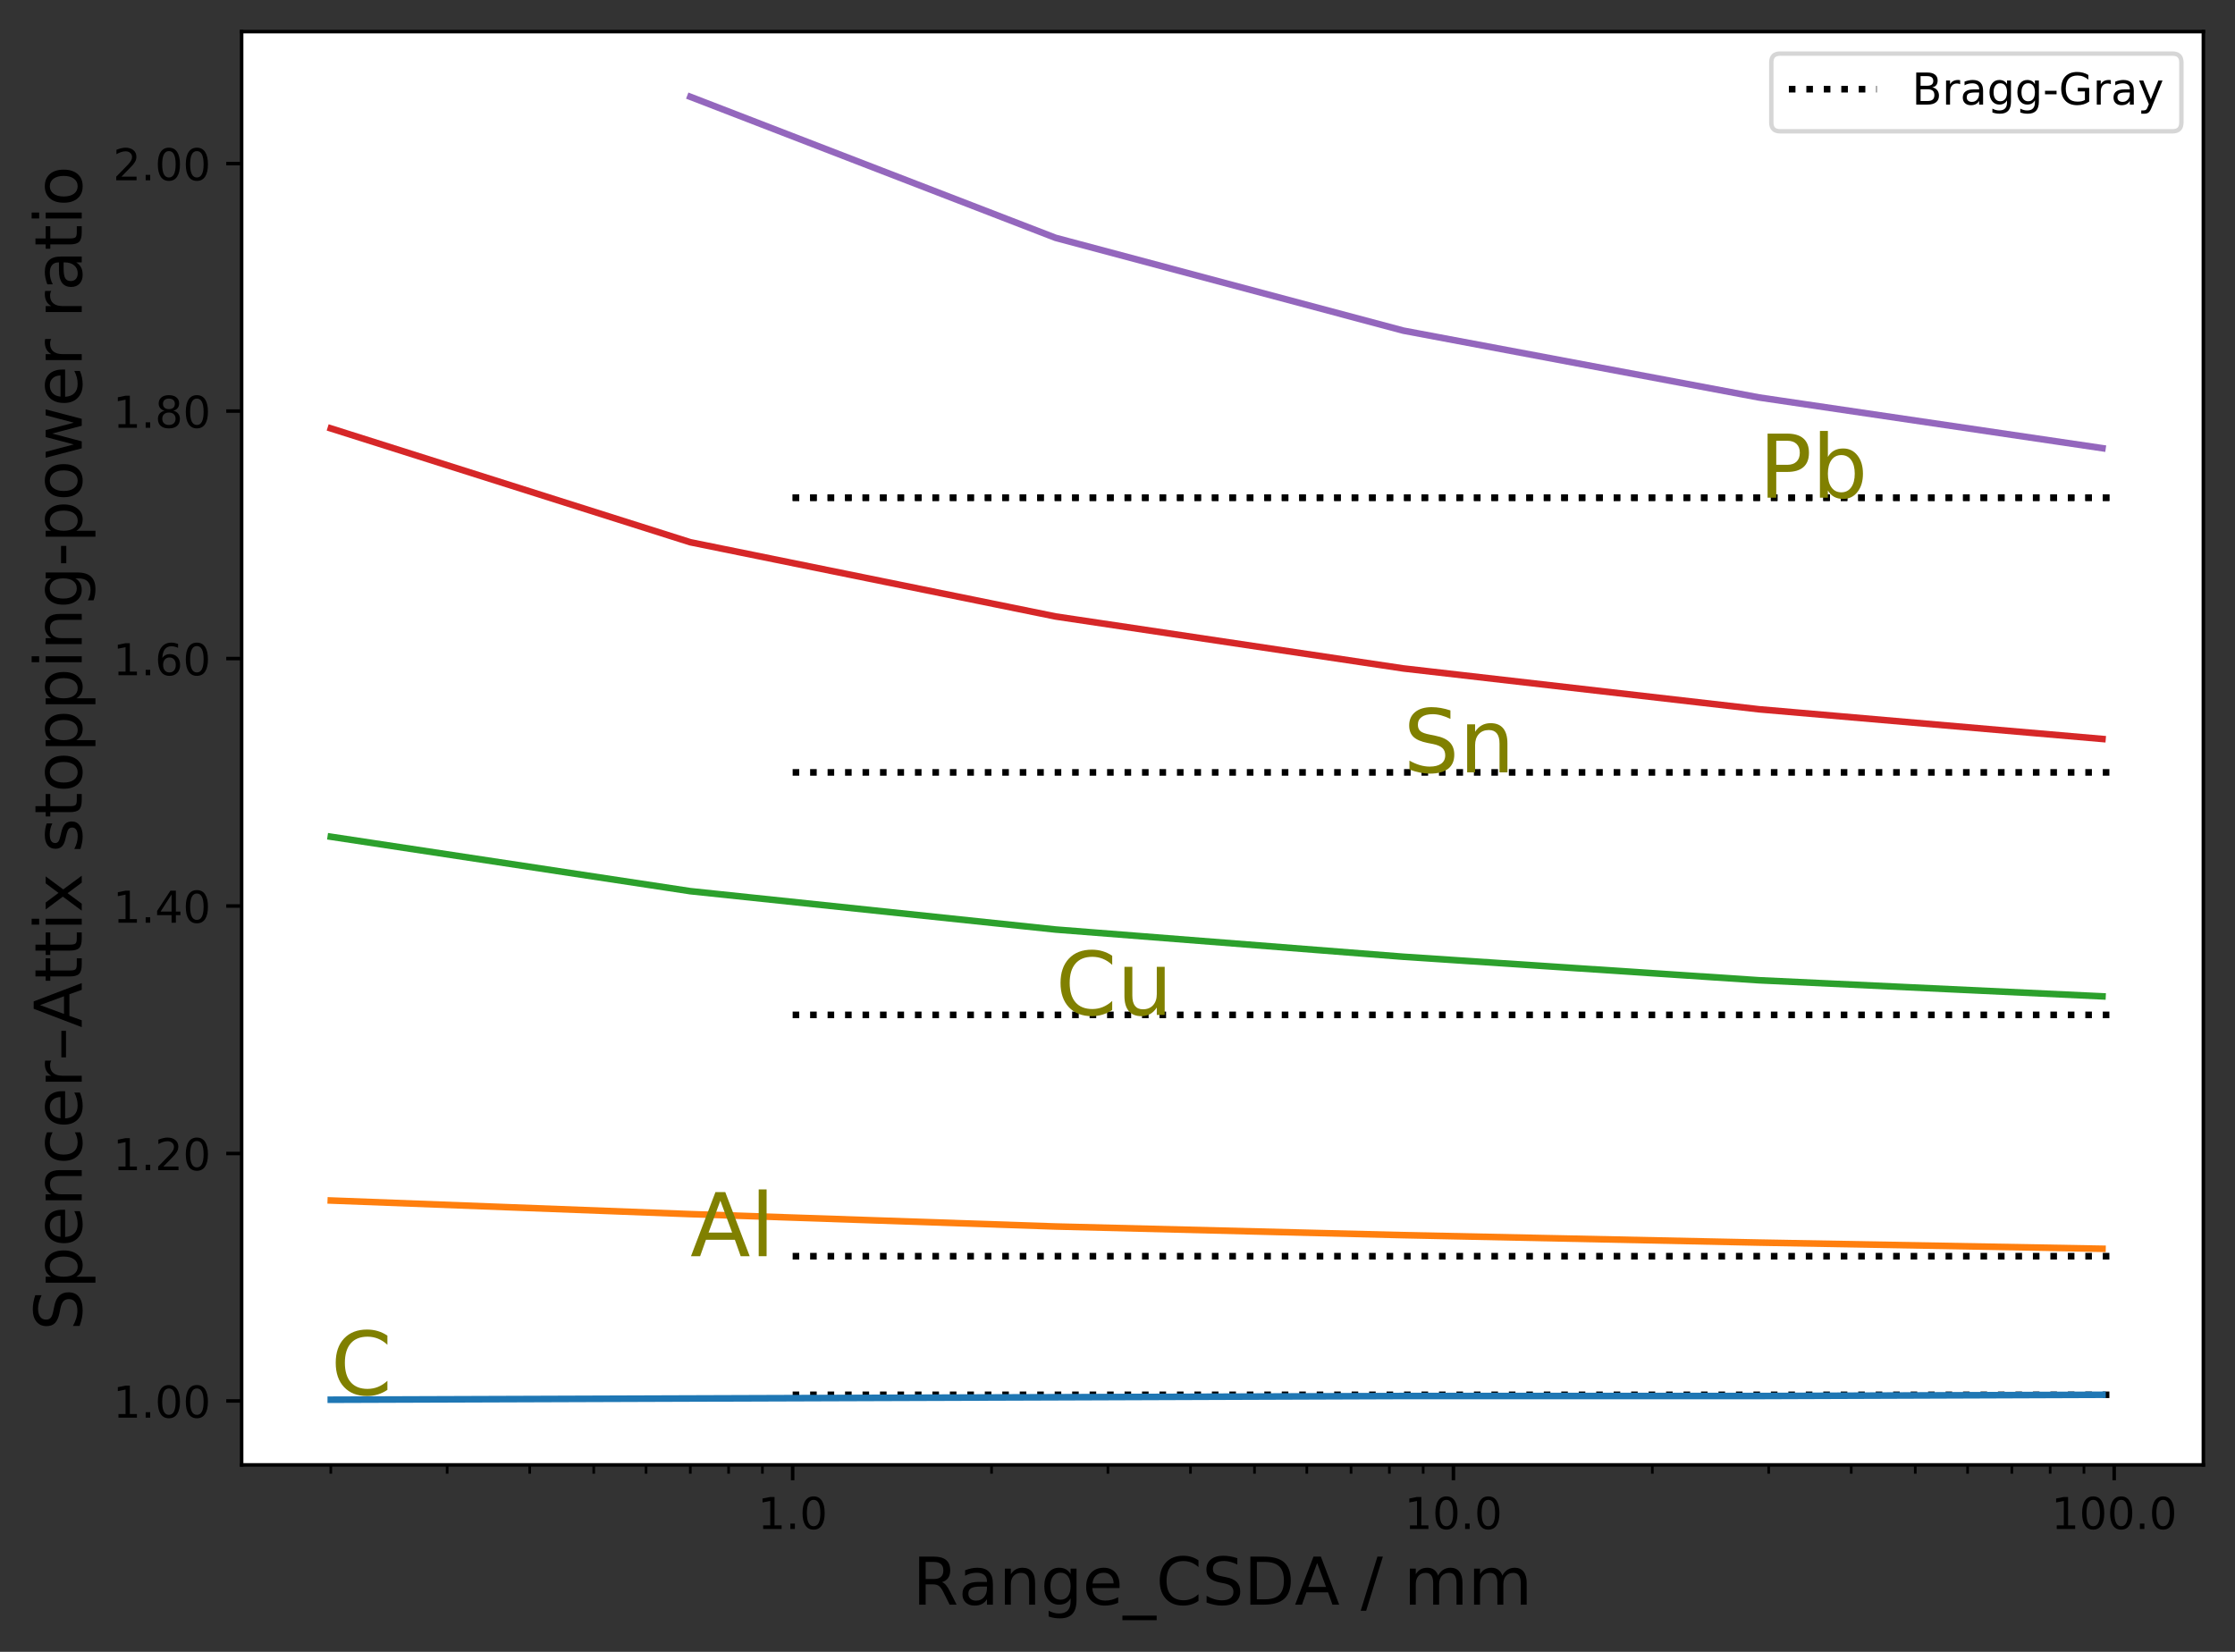 <?xml version="1.0" encoding="UTF-8" standalone="no"?>
<!-- Created with matplotlib (https://matplotlib.org/) -->

<svg
   xmlns:dc="http://purl.org/dc/elements/1.1/"
   xmlns:cc="http://creativecommons.org/ns#"
   xmlns:rdf="http://www.w3.org/1999/02/22-rdf-syntax-ns#"
   xmlns:svg="http://www.w3.org/2000/svg"
   xmlns="http://www.w3.org/2000/svg"
   xmlns:xlink="http://www.w3.org/1999/xlink"
   xmlns:sodipodi="http://sodipodi.sourceforge.net/DTD/sodipodi-0.dtd"
   xmlns:inkscape="http://www.inkscape.org/namespaces/inkscape"
   height="375.908pt"
   version="1.1"
   viewBox="0 0 508.583 375.908"
   width="508.583pt"
   id="svg607"
   sodipodi:docname="table_graph_1.svg">
  <rect x="0" y="0" width="508.583" height="375.908" fill="#333333" stroke="none"/>
  <sodipodi:namedview
     pagecolor="#ffffff"
     bordercolor="#666666"
     borderopacity="1"
     objecttolerance="10"
     gridtolerance="10"
     guidetolerance="10"
     inkscape:pageopacity="0"
     inkscape:pageshadow="2"
     inkscape:window-width="640"
     inkscape:window-height="480"
     id="namedview609"
     showgrid="false" />
  <defs
     id="defs12">
    <style
       type="text/css"
       id="style10">
*{stroke-linecap:butt;stroke-linejoin:round;}
  </style>
  </defs>
  <g
     id="figure_1">
    <g
       id="patch_1">
      <path
         d="M 0,375.908 H 508.583 V 0 H 0 Z"
         style="fill:none"
         id="path14" />
    </g>
    <g
       id="axes_1">
      <g
         id="patch_2">
        <path
           d="M 54.983,333.36 H 501.383 V 7.2 H 54.983 Z"
           style="fill:#ffffff"
           id="path17" />
      </g>
      <g
         id="matplotlib.axis_1">
        <g
           id="xtick_1">
          <g
             id="line2d_1">
            <defs
               id="defs21">
              <path
                 d="M 0,0 V 3.5"
                 id="m13ef5b6e17"
                 style="stroke:#000000;stroke-width:0.8" />
            </defs>
            <g
               id="g25">
              <use
                 style="stroke:#000000;stroke-width:0.8"
                 x="180.371"
                 xlink:href="#m13ef5b6e17"
                 y="333.36"
                 id="use23"
                 width="100%"
                 height="100%" />
            </g>
          </g>
          <g
             id="text_1">
            <!-- 1.0 -->
            <defs
               id="defs31">
              <path
                 d="m 12.406,8.297 h 16.109 v 55.625 L 10.984,60.406 v 8.984 l 17.438,3.516 H 38.281 V 8.297 H 54.391 V 0 H 12.406 Z"
                 id="DejaVuSans-49" />
              <path
                 d="M 10.688,12.406 H 21 V 0 H 10.688 Z"
                 id="DejaVuSans-46" />
              <path
                 d="m 31.781,66.406 q -7.609,0 -11.453,-7.5 Q 16.5,51.422 16.5,36.375 q 0,-14.984 3.828,-22.484 3.844,-7.5 11.453,-7.5 7.672,0 11.5,7.5 3.844,7.5 3.844,22.484 0,15.047 -3.844,22.531 -3.828,7.5 -11.5,7.5 z m 0,7.812 q 12.266,0 18.734,-9.703 6.469,-9.688 6.469,-28.141 0,-18.406 -6.469,-28.109 -6.469,-9.688 -18.734,-9.688 -12.25,0 -18.719,9.688 Q 6.594,17.969 6.594,36.375 q 0,18.453 6.469,28.141 6.469,9.703 18.719,9.703 z"
                 id="DejaVuSans-48" />
            </defs>
            <g
               transform="matrix(0.1,0,0,-0.1,172.42,347.958)"
               id="g39">
              <use
                 xlink:href="#DejaVuSans-49"
                 id="use33"
                 x="0"
                 y="0"
                 width="100%"
                 height="100%" />
              <use
                 x="63.623"
                 xlink:href="#DejaVuSans-46"
                 id="use35"
                 y="0"
                 width="100%"
                 height="100%" />
              <use
                 x="95.41"
                 xlink:href="#DejaVuSans-48"
                 id="use37"
                 y="0"
                 width="100%"
                 height="100%" />
            </g>
          </g>
        </g>
        <g
           id="xtick_2">
          <g
             id="line2d_2">
            <g
               id="g45">
              <use
                 style="stroke:#000000;stroke-width:0.8"
                 x="330.732"
                 xlink:href="#m13ef5b6e17"
                 y="333.36"
                 id="use43"
                 width="100%"
                 height="100%" />
            </g>
          </g>
          <g
             id="text_2">
            <!-- 10.0 -->
            <g
               transform="matrix(0.1,0,0,-0.1,319.599,347.958)"
               id="g56">
              <use
                 xlink:href="#DejaVuSans-49"
                 id="use48"
                 x="0"
                 y="0"
                 width="100%"
                 height="100%" />
              <use
                 x="63.623"
                 xlink:href="#DejaVuSans-48"
                 id="use50"
                 y="0"
                 width="100%"
                 height="100%" />
              <use
                 x="127.246"
                 xlink:href="#DejaVuSans-46"
                 id="use52"
                 y="0"
                 width="100%"
                 height="100%" />
              <use
                 x="159.033"
                 xlink:href="#DejaVuSans-48"
                 id="use54"
                 y="0"
                 width="100%"
                 height="100%" />
            </g>
          </g>
        </g>
        <g
           id="xtick_3">
          <g
             id="line2d_3">
            <g
               id="g62">
              <use
                 style="stroke:#000000;stroke-width:0.8"
                 x="481.092"
                 xlink:href="#m13ef5b6e17"
                 y="333.36"
                 id="use60"
                 width="100%"
                 height="100%" />
            </g>
          </g>
          <g
             id="text_3">
            <!-- 100.0 -->
            <g
               transform="matrix(0.1,0,0,-0.1,466.778,347.958)"
               id="g75">
              <use
                 xlink:href="#DejaVuSans-49"
                 id="use65"
                 x="0"
                 y="0"
                 width="100%"
                 height="100%" />
              <use
                 x="63.623"
                 xlink:href="#DejaVuSans-48"
                 id="use67"
                 y="0"
                 width="100%"
                 height="100%" />
              <use
                 x="127.246"
                 xlink:href="#DejaVuSans-48"
                 id="use69"
                 y="0"
                 width="100%"
                 height="100%" />
              <use
                 x="190.869"
                 xlink:href="#DejaVuSans-46"
                 id="use71"
                 y="0"
                 width="100%"
                 height="100%" />
              <use
                 x="222.656"
                 xlink:href="#DejaVuSans-48"
                 id="use73"
                 y="0"
                 width="100%"
                 height="100%" />
            </g>
          </g>
        </g>
        <g
           id="xtick_4">
          <g
             id="line2d_4">
            <defs
               id="defs80">
              <path
                 d="M 0,0 V 2"
                 id="m7b4560bb85"
                 style="stroke:#000000;stroke-width:0.6" />
            </defs>
            <g
               id="g84">
              <use
                 style="stroke:#000000;stroke-width:0.6"
                 x="75.274"
                 xlink:href="#m7b4560bb85"
                 y="333.36"
                 id="use82"
                 width="100%"
                 height="100%" />
            </g>
          </g>
        </g>
        <g
           id="xtick_5">
          <g
             id="line2d_5">
            <g
               id="g90">
              <use
                 style="stroke:#000000;stroke-width:0.6"
                 x="101.751"
                 xlink:href="#m7b4560bb85"
                 y="333.36"
                 id="use88"
                 width="100%"
                 height="100%" />
            </g>
          </g>
        </g>
        <g
           id="xtick_6">
          <g
             id="line2d_6">
            <g
               id="g96">
              <use
                 style="stroke:#000000;stroke-width:0.6"
                 x="120.537"
                 xlink:href="#m7b4560bb85"
                 y="333.36"
                 id="use94"
                 width="100%"
                 height="100%" />
            </g>
          </g>
        </g>
        <g
           id="xtick_7">
          <g
             id="line2d_7">
            <g
               id="g102">
              <use
                 style="stroke:#000000;stroke-width:0.6"
                 x="135.108"
                 xlink:href="#m7b4560bb85"
                 y="333.36"
                 id="use100"
                 width="100%"
                 height="100%" />
            </g>
          </g>
        </g>
        <g
           id="xtick_8">
          <g
             id="line2d_8">
            <g
               id="g108">
              <use
                 style="stroke:#000000;stroke-width:0.6"
                 x="147.014"
                 xlink:href="#m7b4560bb85"
                 y="333.36"
                 id="use106"
                 width="100%"
                 height="100%" />
            </g>
          </g>
        </g>
        <g
           id="xtick_9">
          <g
             id="line2d_9">
            <g
               id="g114">
              <use
                 style="stroke:#000000;stroke-width:0.6"
                 x="157.08"
                 xlink:href="#m7b4560bb85"
                 y="333.36"
                 id="use112"
                 width="100%"
                 height="100%" />
            </g>
          </g>
        </g>
        <g
           id="xtick_10">
          <g
             id="line2d_10">
            <g
               id="g120">
              <use
                 style="stroke:#000000;stroke-width:0.6"
                 x="165.8"
                 xlink:href="#m7b4560bb85"
                 y="333.36"
                 id="use118"
                 width="100%"
                 height="100%" />
            </g>
          </g>
        </g>
        <g
           id="xtick_11">
          <g
             id="line2d_11">
            <g
               id="g126">
              <use
                 style="stroke:#000000;stroke-width:0.6"
                 x="173.491"
                 xlink:href="#m7b4560bb85"
                 y="333.36"
                 id="use124"
                 width="100%"
                 height="100%" />
            </g>
          </g>
        </g>
        <g
           id="xtick_12">
          <g
             id="line2d_12">
            <g
               id="g132">
              <use
                 style="stroke:#000000;stroke-width:0.6"
                 x="225.634"
                 xlink:href="#m7b4560bb85"
                 y="333.36"
                 id="use130"
                 width="100%"
                 height="100%" />
            </g>
          </g>
        </g>
        <g
           id="xtick_13">
          <g
             id="line2d_13">
            <g
               id="g138">
              <use
                 style="stroke:#000000;stroke-width:0.6"
                 x="252.111"
                 xlink:href="#m7b4560bb85"
                 y="333.36"
                 id="use136"
                 width="100%"
                 height="100%" />
            </g>
          </g>
        </g>
        <g
           id="xtick_14">
          <g
             id="line2d_14">
            <g
               id="g144">
              <use
                 style="stroke:#000000;stroke-width:0.6"
                 x="270.897"
                 xlink:href="#m7b4560bb85"
                 y="333.36"
                 id="use142"
                 width="100%"
                 height="100%" />
            </g>
          </g>
        </g>
        <g
           id="xtick_15">
          <g
             id="line2d_15">
            <g
               id="g150">
              <use
                 style="stroke:#000000;stroke-width:0.6"
                 x="285.469"
                 xlink:href="#m7b4560bb85"
                 y="333.36"
                 id="use148"
                 width="100%"
                 height="100%" />
            </g>
          </g>
        </g>
        <g
           id="xtick_16">
          <g
             id="line2d_16">
            <g
               id="g156">
              <use
                 style="stroke:#000000;stroke-width:0.6"
                 x="297.374"
                 xlink:href="#m7b4560bb85"
                 y="333.36"
                 id="use154"
                 width="100%"
                 height="100%" />
            </g>
          </g>
        </g>
        <g
           id="xtick_17">
          <g
             id="line2d_17">
            <g
               id="g162">
              <use
                 style="stroke:#000000;stroke-width:0.6"
                 x="307.44"
                 xlink:href="#m7b4560bb85"
                 y="333.36"
                 id="use160"
                 width="100%"
                 height="100%" />
            </g>
          </g>
        </g>
        <g
           id="xtick_18">
          <g
             id="line2d_18">
            <g
               id="g168">
              <use
                 style="stroke:#000000;stroke-width:0.6"
                 x="316.16"
                 xlink:href="#m7b4560bb85"
                 y="333.36"
                 id="use166"
                 width="100%"
                 height="100%" />
            </g>
          </g>
        </g>
        <g
           id="xtick_19">
          <g
             id="line2d_19">
            <g
               id="g174">
              <use
                 style="stroke:#000000;stroke-width:0.6"
                 x="323.851"
                 xlink:href="#m7b4560bb85"
                 y="333.36"
                 id="use172"
                 width="100%"
                 height="100%" />
            </g>
          </g>
        </g>
        <g
           id="xtick_20">
          <g
             id="line2d_20">
            <g
               id="g180">
              <use
                 style="stroke:#000000;stroke-width:0.6"
                 x="375.995"
                 xlink:href="#m7b4560bb85"
                 y="333.36"
                 id="use178"
                 width="100%"
                 height="100%" />
            </g>
          </g>
        </g>
        <g
           id="xtick_21">
          <g
             id="line2d_21">
            <g
               id="g186">
              <use
                 style="stroke:#000000;stroke-width:0.6"
                 x="402.472"
                 xlink:href="#m7b4560bb85"
                 y="333.36"
                 id="use184"
                 width="100%"
                 height="100%" />
            </g>
          </g>
        </g>
        <g
           id="xtick_22">
          <g
             id="line2d_22">
            <g
               id="g192">
              <use
                 style="stroke:#000000;stroke-width:0.6"
                 x="421.257"
                 xlink:href="#m7b4560bb85"
                 y="333.36"
                 id="use190"
                 width="100%"
                 height="100%" />
            </g>
          </g>
        </g>
        <g
           id="xtick_23">
          <g
             id="line2d_23">
            <g
               id="g198">
              <use
                 style="stroke:#000000;stroke-width:0.6"
                 x="435.829"
                 xlink:href="#m7b4560bb85"
                 y="333.36"
                 id="use196"
                 width="100%"
                 height="100%" />
            </g>
          </g>
        </g>
        <g
           id="xtick_24">
          <g
             id="line2d_24">
            <g
               id="g204">
              <use
                 style="stroke:#000000;stroke-width:0.6"
                 x="447.735"
                 xlink:href="#m7b4560bb85"
                 y="333.36"
                 id="use202"
                 width="100%"
                 height="100%" />
            </g>
          </g>
        </g>
        <g
           id="xtick_25">
          <g
             id="line2d_25">
            <g
               id="g210">
              <use
                 style="stroke:#000000;stroke-width:0.6"
                 x="457.801"
                 xlink:href="#m7b4560bb85"
                 y="333.36"
                 id="use208"
                 width="100%"
                 height="100%" />
            </g>
          </g>
        </g>
        <g
           id="xtick_26">
          <g
             id="line2d_26">
            <g
               id="g216">
              <use
                 style="stroke:#000000;stroke-width:0.6"
                 x="466.52"
                 xlink:href="#m7b4560bb85"
                 y="333.36"
                 id="use214"
                 width="100%"
                 height="100%" />
            </g>
          </g>
        </g>
        <g
           id="xtick_27">
          <g
             id="line2d_27">
            <g
               id="g222">
              <use
                 style="stroke:#000000;stroke-width:0.6"
                 x="474.212"
                 xlink:href="#m7b4560bb85"
                 y="333.36"
                 id="use220"
                 width="100%"
                 height="100%" />
            </g>
          </g>
        </g>
        <g
           id="text_4">
          <!-- Range_CSDA / mm -->
          <defs
             id="defs239">
            <path
               d="m 44.391,34.188 q 3.172,-1.078 6.172,-4.594 3,-3.516 6.031,-9.672 L 66.609,0 H 56 l -9.312,18.703 q -3.625,7.328 -7.016,9.719 -3.391,2.391 -9.25,2.391 h -10.75 V 0 H 9.812 v 72.906 h 22.266 q 12.5,0 18.656,-5.234 6.156,-5.219 6.156,-15.766 0,-6.891 -3.203,-11.438 -3.203,-4.531 -9.297,-6.281 z m -24.719,30.609 v -25.875 h 12.406 q 7.125,0 10.766,3.297 3.641,3.297 3.641,9.688 0,6.391 -3.641,9.641 -3.641,3.25 -10.766,3.25 z"
               id="DejaVuSans-82" />
            <path
               d="m 34.281,27.484 q -10.891,0 -15.094,-2.484 -4.203,-2.484 -4.203,-8.5 0,-4.781 3.156,-7.594 3.156,-2.797 8.562,-2.797 7.484,0 12,5.297 4.516,5.297 4.516,14.078 v 2 z m 17.922,3.719 V 0 H 43.219 v 8.297 q -3.078,-4.969 -7.672,-7.344 -4.594,-2.375 -11.234,-2.375 -8.391,0 -13.359,4.719 Q 6,8.016 6,15.922 q 0,9.219 6.172,13.906 6.188,4.688 18.438,4.688 H 43.219 v 0.891 q 0,6.203 -4.078,9.594 -4.078,3.391 -11.453,3.391 -4.688,0 -9.141,-1.125 -4.438,-1.125 -8.531,-3.375 v 8.312 q 4.922,1.906 9.562,2.844 Q 24.219,56 28.609,56 q 11.875,0 17.734,-6.156 5.859,-6.141 5.859,-18.641 z"
               id="DejaVuSans-97" />
            <path
               d="M 54.891,33.016 V 0 H 45.906 v 32.719 q 0,7.766 -3.031,11.609 -3.031,3.859 -9.078,3.859 -7.281,0 -11.484,-4.641 -4.203,-4.625 -4.203,-12.641 V 0 h -9.031 v 54.688 h 9.031 v -8.5 q 3.234,4.938 7.594,7.375 4.375,2.438 10.094,2.438 9.422,0 14.25,-5.828 4.844,-5.828 4.844,-17.156 z"
               id="DejaVuSans-110" />
            <path
               d="m 45.406,27.984 q 0,9.766 -4.031,15.125 -4.016,5.375 -11.297,5.375 -7.219,0 -11.25,-5.375 -4.031,-5.359 -4.031,-15.125 0,-9.719 4.031,-15.094 4.031,-5.375 11.25,-5.375 7.281,0 11.297,5.375 4.031,5.375 4.031,15.094 z M 54.391,6.781 q 0,-13.953 -6.203,-20.766 -6.188,-6.812 -18.984,-6.812 -4.734,0 -8.938,0.703 -4.203,0.703 -8.156,2.172 V -9.188 q 3.953,-2.141 7.812,-3.156 3.859,-1.031 7.859,-1.031 8.844,0 13.234,4.609 4.391,4.609 4.391,13.938 V 9.625 Q 42.625,4.781 38.281,2.391 33.938,0 27.875,0 17.828,0 11.672,7.656 q -6.156,7.672 -6.156,20.328 0,12.688 6.156,20.344 Q 17.828,56 27.875,56 q 6.062,0 10.406,-2.391 4.344,-2.391 7.125,-7.219 V 54.688 h 8.984 z"
               id="DejaVuSans-103" />
            <path
               d="m 56.203,29.594 v -4.391 h -41.312 q 0.594,-9.281 5.594,-14.141 5,-4.859 13.938,-4.859 5.172,0 10.031,1.266 4.859,1.266 9.656,3.812 v -8.5 q -4.844,-2.047 -9.922,-3.125 -5.078,-1.078 -10.297,-1.078 -13.094,0 -20.734,7.609 -7.641,7.625 -7.641,20.625 0,13.422 7.25,21.297 Q 20.016,56 32.328,56 q 11.031,0 17.453,-7.109 6.422,-7.094 6.422,-19.297 z m -8.984,2.641 q -0.094,7.359 -4.125,11.75 -4.031,4.406 -10.672,4.406 -7.516,0 -12.031,-4.25 -4.516,-4.25 -5.203,-11.969 z"
               id="DejaVuSans-101" />
            <path
               d="m 50.984,-16.609 v -6.969 h -51.969 v 6.969 z"
               id="DejaVuSans-95" />
            <path
               d="M 64.406,67.281 V 56.891 q -4.984,4.641 -10.625,6.922 -5.641,2.297 -11.984,2.297 -12.5,0 -19.141,-7.641 -6.641,-7.641 -6.641,-22.094 0,-14.406 6.641,-22.047 Q 29.297,6.688 41.797,6.688 q 6.344,0 11.984,2.297 5.641,2.297 10.625,6.938 V 5.609 Q 59.234,2.094 53.438,0.328 q -5.781,-1.75 -12.219,-1.75 -16.562,0 -26.094,10.125 Q 5.609,18.844 5.609,36.375 q 0,17.578 9.516,27.703 9.531,10.141 26.094,10.141 6.531,0 12.312,-1.734 5.797,-1.734 10.875,-5.203 z"
               id="DejaVuSans-67" />
            <path
               d="m 53.516,70.516 v -9.625 q -5.609,2.688 -10.594,4 -4.984,1.328 -9.625,1.328 -8.047,0 -12.422,-3.125 -4.375,-3.125 -4.375,-8.891 0,-4.844 2.906,-7.312 2.906,-2.453 11.016,-3.969 L 36.375,41.703 Q 47.406,39.594 52.656,34.297 57.906,29 57.906,20.125 q 0,-10.609 -7.109,-16.078 -7.094,-5.469 -20.812,-5.469 -5.172,0 -11.016,1.172 Q 13.141,0.922 6.891,3.219 V 13.375 q 6,-3.359 11.766,-5.078 5.766,-1.703 11.328,-1.703 8.438,0 13.031,3.312 4.594,3.328 4.594,9.484 0,5.359 -3.297,8.391 Q 41.016,30.812 33.5,32.328 L 27.484,33.5 q -11.031,2.188 -15.969,6.875 -4.922,4.688 -4.922,13.047 0,9.672 6.812,15.234 6.812,5.562 18.766,5.562 5.141,0 10.453,-0.938 5.328,-0.922 10.891,-2.766 z"
               id="DejaVuSans-83" />
            <path
               d="M 19.672,64.797 V 8.109 H 31.594 q 15.094,0 22.094,6.828 7,6.844 7,21.594 0,14.641 -7,21.453 -7,6.812 -22.094,6.812 z M 9.812,72.906 h 20.266 q 21.188,0 31.094,-8.812 9.922,-8.812 9.922,-27.562 0,-18.859 -9.969,-27.703 Q 51.172,0 30.078,0 H 9.812 Z"
               id="DejaVuSans-68" />
            <path
               d="M 34.188,63.188 20.797,26.906 h 26.812 z m -5.578,9.719 h 11.188 L 67.578,0 h -10.25 L 50.688,18.703 H 17.828 L 11.188,0 H 0.781 Z"
               id="DejaVuSans-65" />
            <path
               id="DejaVuSans-32"
               d="" />
            <path
               d="M 25.391,72.906 H 33.688 L 8.297,-9.281 H 0 Z"
               id="DejaVuSans-47" />
            <path
               d="M 52,44.188 Q 55.375,50.25 60.062,53.125 64.75,56 71.094,56 q 8.547,0 13.188,-5.984 4.641,-5.969 4.641,-17 V 0 h -9.031 v 32.719 q 0,7.859 -2.797,11.656 -2.781,3.812 -8.484,3.812 -6.984,0 -11.047,-4.641 -4.047,-4.625 -4.047,-12.641 V 0 h -9.031 v 32.719 q 0,7.906 -2.781,11.688 -2.781,3.781 -8.594,3.781 -6.891,0 -10.953,-4.656 -4.047,-4.656 -4.047,-12.625 V 0 h -9.031 v 54.688 h 9.031 v -8.5 q 3.078,5.031 7.375,7.422 Q 29.781,56 35.688,56 41.656,56 45.828,52.969 50,49.953 52,44.188 Z"
               id="DejaVuSans-109" />
          </defs>
          <g
             transform="matrix(0.15,0,0,-0.15,207.691,365.171)"
             id="g271">
            <use
               xlink:href="#DejaVuSans-82"
               id="use241"
               x="0"
               y="0"
               width="100%"
               height="100%" />
            <use
               x="69.451"
               xlink:href="#DejaVuSans-97"
               id="use243"
               y="0"
               width="100%"
               height="100%" />
            <use
               x="130.73"
               xlink:href="#DejaVuSans-110"
               id="use245"
               y="0"
               width="100%"
               height="100%" />
            <use
               x="194.109"
               xlink:href="#DejaVuSans-103"
               id="use247"
               y="0"
               width="100%"
               height="100%" />
            <use
               x="257.586"
               xlink:href="#DejaVuSans-101"
               id="use249"
               y="0"
               width="100%"
               height="100%" />
            <use
               x="319.109"
               xlink:href="#DejaVuSans-95"
               id="use251"
               y="0"
               width="100%"
               height="100%" />
            <use
               x="369.109"
               xlink:href="#DejaVuSans-67"
               id="use253"
               y="0"
               width="100%"
               height="100%" />
            <use
               x="438.934"
               xlink:href="#DejaVuSans-83"
               id="use255"
               y="0"
               width="100%"
               height="100%" />
            <use
               x="502.41"
               xlink:href="#DejaVuSans-68"
               id="use257"
               y="0"
               width="100%"
               height="100%" />
            <use
               x="579.396"
               xlink:href="#DejaVuSans-65"
               id="use259"
               y="0"
               width="100%"
               height="100%" />
            <use
               x="647.805"
               xlink:href="#DejaVuSans-32"
               id="use261"
               y="0"
               width="100%"
               height="100%" />
            <use
               x="679.592"
               xlink:href="#DejaVuSans-47"
               id="use263"
               y="0"
               width="100%"
               height="100%" />
            <use
               x="713.283"
               xlink:href="#DejaVuSans-32"
               id="use265"
               y="0"
               width="100%"
               height="100%" />
            <use
               x="745.07"
               xlink:href="#DejaVuSans-109"
               id="use267"
               y="0"
               width="100%"
               height="100%" />
            <use
               x="842.482"
               xlink:href="#DejaVuSans-109"
               id="use269"
               y="0"
               width="100%"
               height="100%" />
          </g>
        </g>
      </g>
      <g
         id="matplotlib.axis_2">
        <g
           id="ytick_1">
          <g
             id="line2d_28">
            <defs
               id="defs276">
              <path
                 d="M 0,0 H -3.5"
                 id="mb63807788d"
                 style="stroke:#000000;stroke-width:0.8" />
            </defs>
            <g
               id="g280">
              <use
                 style="stroke:#000000;stroke-width:0.8"
                 x="54.983"
                 xlink:href="#mb63807788d"
                 y="318.816"
                 id="use278"
                 width="100%"
                 height="100%" />
            </g>
          </g>
          <g
             id="text_5">
            <!-- 1.00 -->
            <g
               transform="matrix(0.1,0,0,-0.1,25.717,322.615)"
               id="g291">
              <use
                 xlink:href="#DejaVuSans-49"
                 id="use283"
                 x="0"
                 y="0"
                 width="100%"
                 height="100%" />
              <use
                 x="63.623"
                 xlink:href="#DejaVuSans-46"
                 id="use285"
                 y="0"
                 width="100%"
                 height="100%" />
              <use
                 x="95.41"
                 xlink:href="#DejaVuSans-48"
                 id="use287"
                 y="0"
                 width="100%"
                 height="100%" />
              <use
                 x="159.033"
                 xlink:href="#DejaVuSans-48"
                 id="use289"
                 y="0"
                 width="100%"
                 height="100%" />
            </g>
          </g>
        </g>
        <g
           id="ytick_2">
          <g
             id="line2d_29">
            <g
               id="g297">
              <use
                 style="stroke:#000000;stroke-width:0.8"
                 x="54.983"
                 xlink:href="#mb63807788d"
                 y="262.499"
                 id="use295"
                 width="100%"
                 height="100%" />
            </g>
          </g>
          <g
             id="text_6">
            <!-- 1.20 -->
            <defs
               id="defs301">
              <path
                 d="M 19.188,8.297 H 53.609 V 0 H 7.328 v 8.297 q 5.609,5.812 15.297,15.594 9.703,9.797 12.188,12.641 4.734,5.312 6.609,9 1.891,3.688 1.891,7.25 0,5.812 -4.078,9.469 -4.078,3.672 -10.625,3.672 -4.641,0 -9.797,-1.609 -5.141,-1.609 -11,-4.891 v 9.969 Q 13.766,71.781 18.938,73 q 5.188,1.219 9.484,1.219 11.328,0 18.062,-5.672 6.734,-5.656 6.734,-15.125 0,-4.5 -1.688,-8.531 Q 49.859,40.875 45.406,35.406 44.188,33.984 37.641,27.219 31.109,20.453 19.188,8.297 Z"
                 id="DejaVuSans-50" />
            </defs>
            <g
               transform="matrix(0.1,0,0,-0.1,25.717,266.298)"
               id="g311">
              <use
                 xlink:href="#DejaVuSans-49"
                 id="use303"
                 x="0"
                 y="0"
                 width="100%"
                 height="100%" />
              <use
                 x="63.623"
                 xlink:href="#DejaVuSans-46"
                 id="use305"
                 y="0"
                 width="100%"
                 height="100%" />
              <use
                 x="95.41"
                 xlink:href="#DejaVuSans-50"
                 id="use307"
                 y="0"
                 width="100%"
                 height="100%" />
              <use
                 x="159.033"
                 xlink:href="#DejaVuSans-48"
                 id="use309"
                 y="0"
                 width="100%"
                 height="100%" />
            </g>
          </g>
        </g>
        <g
           id="ytick_3">
          <g
             id="line2d_30">
            <g
               id="g317">
              <use
                 style="stroke:#000000;stroke-width:0.8"
                 x="54.983"
                 xlink:href="#mb63807788d"
                 y="206.182"
                 id="use315"
                 width="100%"
                 height="100%" />
            </g>
          </g>
          <g
             id="text_7">
            <!-- 1.40 -->
            <defs
               id="defs321">
              <path
                 d="M 37.797,64.312 12.891,25.391 h 24.906 z m -2.594,8.594 h 12.406 V 25.391 h 10.406 V 17.188 H 47.609 V 0 h -9.812 V 17.188 H 4.891 v 9.516 z"
                 id="DejaVuSans-52" />
            </defs>
            <g
               transform="matrix(0.1,0,0,-0.1,25.717,209.981)"
               id="g331">
              <use
                 xlink:href="#DejaVuSans-49"
                 id="use323"
                 x="0"
                 y="0"
                 width="100%"
                 height="100%" />
              <use
                 x="63.623"
                 xlink:href="#DejaVuSans-46"
                 id="use325"
                 y="0"
                 width="100%"
                 height="100%" />
              <use
                 x="95.41"
                 xlink:href="#DejaVuSans-52"
                 id="use327"
                 y="0"
                 width="100%"
                 height="100%" />
              <use
                 x="159.033"
                 xlink:href="#DejaVuSans-48"
                 id="use329"
                 y="0"
                 width="100%"
                 height="100%" />
            </g>
          </g>
        </g>
        <g
           id="ytick_4">
          <g
             id="line2d_31">
            <g
               id="g337">
              <use
                 style="stroke:#000000;stroke-width:0.8"
                 x="54.983"
                 xlink:href="#mb63807788d"
                 y="149.865"
                 id="use335"
                 width="100%"
                 height="100%" />
            </g>
          </g>
          <g
             id="text_8">
            <!-- 1.60 -->
            <defs
               id="defs341">
              <path
                 d="m 33.016,40.375 q -6.641,0 -10.531,-4.547 -3.875,-4.531 -3.875,-12.438 0,-7.859 3.875,-12.438 3.891,-4.562 10.531,-4.562 6.641,0 10.516,4.562 3.875,4.578 3.875,12.438 0,7.906 -3.875,12.438 Q 39.656,40.375 33.016,40.375 Z M 52.594,71.297 V 62.312 q -3.719,1.75 -7.5,2.672 -3.781,0.938 -7.5,0.938 -9.766,0 -14.922,-6.594 -5.141,-6.594 -5.875,-19.922 2.875,4.25 7.219,6.516 4.359,2.266 9.578,2.266 10.984,0 17.359,-6.672 6.375,-6.656 6.375,-18.125 0,-11.234 -6.641,-18.031 -6.641,-6.781 -17.672,-6.781 -12.656,0 -19.344,9.688 -6.688,9.703 -6.688,28.109 0,17.281 8.203,27.562 8.203,10.281 22.016,10.281 3.719,0 7.5,-0.734 3.781,-0.734 7.891,-2.188 z"
                 id="DejaVuSans-54" />
            </defs>
            <g
               transform="matrix(0.1,0,0,-0.1,25.717,153.664)"
               id="g351">
              <use
                 xlink:href="#DejaVuSans-49"
                 id="use343"
                 x="0"
                 y="0"
                 width="100%"
                 height="100%" />
              <use
                 x="63.623"
                 xlink:href="#DejaVuSans-46"
                 id="use345"
                 y="0"
                 width="100%"
                 height="100%" />
              <use
                 x="95.41"
                 xlink:href="#DejaVuSans-54"
                 id="use347"
                 y="0"
                 width="100%"
                 height="100%" />
              <use
                 x="159.033"
                 xlink:href="#DejaVuSans-48"
                 id="use349"
                 y="0"
                 width="100%"
                 height="100%" />
            </g>
          </g>
        </g>
        <g
           id="ytick_5">
          <g
             id="line2d_32">
            <g
               id="g357">
              <use
                 style="stroke:#000000;stroke-width:0.8"
                 x="54.983"
                 xlink:href="#mb63807788d"
                 y="93.548"
                 id="use355"
                 width="100%"
                 height="100%" />
            </g>
          </g>
          <g
             id="text_9">
            <!-- 1.80 -->
            <defs
               id="defs361">
              <path
                 d="m 31.781,34.625 q -7.031,0 -11.062,-3.766 -4.016,-3.766 -4.016,-10.344 0,-6.594 4.016,-10.359 4.031,-3.766 11.062,-3.766 7.031,0 11.078,3.781 4.062,3.797 4.062,10.344 0,6.578 -4.031,10.344 Q 38.875,34.625 31.781,34.625 Z m -9.859,4.188 Q 15.578,40.375 12.031,44.719 8.5,49.078 8.5,55.328 q 0,8.734 6.219,13.812 6.234,5.078 17.062,5.078 10.891,0 17.094,-5.078 6.203,-5.078 6.203,-13.812 0,-6.25 -3.547,-10.609 Q 48,40.375 41.703,38.812 q 7.125,-1.656 11.094,-6.5 3.984,-4.828 3.984,-11.797 0,-10.609 -6.469,-16.281 -6.469,-5.656 -18.531,-5.656 -12.047,0 -18.531,5.656 -6.469,5.672 -6.469,16.281 0,6.969 4,11.797 4.016,4.844 11.141,6.5 z M 18.312,54.391 q 0,-5.656 3.531,-8.828 3.547,-3.172 9.938,-3.172 6.359,0 9.938,3.172 3.594,3.172 3.594,8.828 0,5.672 -3.594,8.844 -3.578,3.172 -9.938,3.172 -6.391,0 -9.938,-3.172 Q 18.312,60.062 18.312,54.391 Z"
                 id="DejaVuSans-56" />
            </defs>
            <g
               transform="matrix(0.1,0,0,-0.1,25.717,97.347)"
               id="g371">
              <use
                 xlink:href="#DejaVuSans-49"
                 id="use363"
                 x="0"
                 y="0"
                 width="100%"
                 height="100%" />
              <use
                 x="63.623"
                 xlink:href="#DejaVuSans-46"
                 id="use365"
                 y="0"
                 width="100%"
                 height="100%" />
              <use
                 x="95.41"
                 xlink:href="#DejaVuSans-56"
                 id="use367"
                 y="0"
                 width="100%"
                 height="100%" />
              <use
                 x="159.033"
                 xlink:href="#DejaVuSans-48"
                 id="use369"
                 y="0"
                 width="100%"
                 height="100%" />
            </g>
          </g>
        </g>
        <g
           id="ytick_6">
          <g
             id="line2d_33">
            <g
               id="g377">
              <use
                 style="stroke:#000000;stroke-width:0.8"
                 x="54.983"
                 xlink:href="#mb63807788d"
                 y="37.231"
                 id="use375"
                 width="100%"
                 height="100%" />
            </g>
          </g>
          <g
             id="text_10">
            <!-- 2.00 -->
            <g
               transform="matrix(0.1,0,0,-0.1,25.717,41.03)"
               id="g388">
              <use
                 xlink:href="#DejaVuSans-50"
                 id="use380"
                 x="0"
                 y="0"
                 width="100%"
                 height="100%" />
              <use
                 x="63.623"
                 xlink:href="#DejaVuSans-46"
                 id="use382"
                 y="0"
                 width="100%"
                 height="100%" />
              <use
                 x="95.41"
                 xlink:href="#DejaVuSans-48"
                 id="use384"
                 y="0"
                 width="100%"
                 height="100%" />
              <use
                 x="159.033"
                 xlink:href="#DejaVuSans-48"
                 id="use386"
                 y="0"
                 width="100%"
                 height="100%" />
            </g>
          </g>
        </g>
        <g
           id="text_11">
          <!-- Spencer–Attix stopping-power ratio -->
          <defs
             id="defs403">
            <path
               d="m 18.109,8.203 v -29 H 9.078 V 54.688 h 9.031 v -8.297 q 2.844,4.875 7.156,7.234 Q 29.594,56 35.594,56 q 9.969,0 16.188,-7.906 6.234,-7.906 6.234,-20.797 0,-12.891 -6.234,-20.812 -6.219,-7.906 -16.188,-7.906 -6,0 -10.328,2.375 -4.312,2.375 -7.156,7.25 z M 48.688,27.297 q 0,9.906 -4.078,15.547 -4.078,5.641 -11.203,5.641 -7.141,0 -11.219,-5.641 -4.078,-5.641 -4.078,-15.547 0,-9.906 4.078,-15.547 4.078,-5.641 11.219,-5.641 7.125,0 11.203,5.641 4.078,5.641 4.078,15.547 z"
               id="DejaVuSans-112" />
            <path
               d="M 48.781,52.594 V 44.188 q -3.812,2.109 -7.641,3.156 -3.828,1.047 -7.734,1.047 -8.75,0 -13.594,-5.547 -4.828,-5.531 -4.828,-15.547 0,-10.016 4.828,-15.562 4.844,-5.531 13.594,-5.531 3.906,0 7.734,1.047 3.828,1.047 7.641,3.156 v -8.312 q -3.766,-1.75 -7.797,-2.625 -4.016,-0.891 -8.562,-0.891 -12.359,0 -19.641,7.766 -7.266,7.766 -7.266,20.953 0,13.375 7.344,21.031 Q 20.219,56 33.016,56 q 4.141,0 8.094,-0.859 3.953,-0.844 7.672,-2.547 z"
               id="DejaVuSans-99" />
            <path
               d="m 41.109,46.297 q -1.516,0.875 -3.297,1.281 Q 36.031,48 33.891,48 26.266,48 22.188,43.047 18.109,38.094 18.109,28.812 V 0 h -9.031 v 54.688 h 9.031 v -8.5 q 2.844,4.984 7.375,7.391 Q 30.031,56 36.531,56 q 0.922,0 2.047,-0.125 1.125,-0.109 2.484,-0.359 z"
               id="DejaVuSans-114" />
            <path
               d="M 4.891,30.906 H 45.125 V 23.875 H 4.891 Z"
               id="DejaVuSans-8211" />
            <path
               d="M 18.312,70.219 V 54.688 h 18.5 v -6.984 h -18.5 v -29.688 q 0,-6.688 1.828,-8.594 1.828,-1.906 7.453,-1.906 H 36.812 V 0 H 27.594 Q 17.188,0 13.234,3.875 9.281,7.766 9.281,18.016 v 29.688 H 2.688 V 54.688 h 6.594 v 15.531 z"
               id="DejaVuSans-116" />
            <path
               d="M 9.422,54.688 H 18.406 V 0 H 9.422 Z m 0,21.297 H 18.406 V 64.594 H 9.422 Z"
               id="DejaVuSans-105" />
            <path
               d="M 54.891,54.688 35.109,28.078 55.906,0 H 45.312 L 29.391,21.484 13.484,0 H 2.875 L 24.125,28.609 4.688,54.688 h 10.594 l 14.5,-19.484 14.5,19.484 z"
               id="DejaVuSans-120" />
            <path
               d="m 44.281,53.078 v -8.5 Q 40.484,46.531 36.375,47.5 q -4.094,0.984 -8.5,0.984 -6.688,0 -10.031,-2.047 Q 14.5,44.391 14.5,40.281 q 0,-3.125 2.391,-4.906 2.391,-1.781 9.625,-3.391 l 3.078,-0.688 Q 39.156,29.25 43.188,25.516 47.219,21.781 47.219,15.094 q 0,-7.625 -6.031,-12.078 -6.031,-4.438 -16.578,-4.438 -4.391,0 -9.156,0.859 Q 10.688,0.297 5.422,2 v 9.281 q 4.984,-2.594 9.812,-3.891 4.828,-1.281 9.578,-1.281 6.344,0 9.75,2.172 3.422,2.172 3.422,6.125 0,3.656 -2.469,5.609 -2.453,1.953 -10.812,3.766 l -3.125,0.734 q -8.344,1.75 -12.062,5.391 -3.703,3.641 -3.703,9.984 0,7.719 5.469,11.906 Q 16.75,56 26.812,56 q 4.969,0 9.359,-0.734 4.406,-0.719 8.109,-2.188 z"
               id="DejaVuSans-115" />
            <path
               d="m 30.609,48.391 q -7.219,0 -11.422,-5.641 -4.203,-5.641 -4.203,-15.453 0,-9.812 4.172,-15.453 4.188,-5.641 11.453,-5.641 7.188,0 11.375,5.656 4.203,5.672 4.203,15.438 0,9.719 -4.203,15.406 -4.188,5.688 -11.375,5.688 z m 0,7.609 q 11.719,0 18.406,-7.625 6.703,-7.609 6.703,-21.078 0,-13.422 -6.703,-21.078 -6.688,-7.641 -18.406,-7.641 -11.766,0 -18.438,7.641 -6.656,7.656 -6.656,21.078 0,13.469 6.656,21.078 Q 18.844,56 30.609,56 Z"
               id="DejaVuSans-111" />
            <path
               d="m 4.891,31.391 h 26.312 v -8 h -26.312 z"
               id="DejaVuSans-45" />
            <path
               d="M 4.203,54.688 H 13.188 L 24.422,12.016 35.594,54.688 H 46.188 L 57.422,12.016 68.609,54.688 H 77.594 L 63.281,0 H 52.688 L 40.922,44.828 29.109,0 H 18.5 Z"
               id="DejaVuSans-119" />
          </defs>
          <g
             transform="matrix(0,-0.15,-0.15,0,18.598,302.779)"
             id="g473">
            <use
               xlink:href="#DejaVuSans-83"
               id="use405"
               x="0"
               y="0"
               width="100%"
               height="100%" />
            <use
               x="63.477"
               xlink:href="#DejaVuSans-112"
               id="use407"
               y="0"
               width="100%"
               height="100%" />
            <use
               x="126.953"
               xlink:href="#DejaVuSans-101"
               id="use409"
               y="0"
               width="100%"
               height="100%" />
            <use
               x="188.477"
               xlink:href="#DejaVuSans-110"
               id="use411"
               y="0"
               width="100%"
               height="100%" />
            <use
               x="251.855"
               xlink:href="#DejaVuSans-99"
               id="use413"
               y="0"
               width="100%"
               height="100%" />
            <use
               x="306.836"
               xlink:href="#DejaVuSans-101"
               id="use415"
               y="0"
               width="100%"
               height="100%" />
            <use
               x="368.359"
               xlink:href="#DejaVuSans-114"
               id="use417"
               y="0"
               width="100%"
               height="100%" />
            <use
               x="409.473"
               xlink:href="#DejaVuSans-8211"
               id="use419"
               y="0"
               width="100%"
               height="100%" />
            <use
               x="459.473"
               xlink:href="#DejaVuSans-65"
               id="use421"
               y="0"
               width="100%"
               height="100%" />
            <use
               x="527.865"
               xlink:href="#DejaVuSans-116"
               id="use423"
               y="0"
               width="100%"
               height="100%" />
            <use
               x="567.074"
               xlink:href="#DejaVuSans-116"
               id="use425"
               y="0"
               width="100%"
               height="100%" />
            <use
               x="606.283"
               xlink:href="#DejaVuSans-105"
               id="use427"
               y="0"
               width="100%"
               height="100%" />
            <use
               x="634.066"
               xlink:href="#DejaVuSans-120"
               id="use429"
               y="0"
               width="100%"
               height="100%" />
            <use
               x="693.246"
               xlink:href="#DejaVuSans-32"
               id="use431"
               y="0"
               width="100%"
               height="100%" />
            <use
               x="725.033"
               xlink:href="#DejaVuSans-115"
               id="use433"
               y="0"
               width="100%"
               height="100%" />
            <use
               x="777.133"
               xlink:href="#DejaVuSans-116"
               id="use435"
               y="0"
               width="100%"
               height="100%" />
            <use
               x="816.342"
               xlink:href="#DejaVuSans-111"
               id="use437"
               y="0"
               width="100%"
               height="100%" />
            <use
               x="877.523"
               xlink:href="#DejaVuSans-112"
               id="use439"
               y="0"
               width="100%"
               height="100%" />
            <use
               x="941"
               xlink:href="#DejaVuSans-112"
               id="use441"
               y="0"
               width="100%"
               height="100%" />
            <use
               x="1004.477"
               xlink:href="#DejaVuSans-105"
               id="use443"
               y="0"
               width="100%"
               height="100%" />
            <use
               x="1032.26"
               xlink:href="#DejaVuSans-110"
               id="use445"
               y="0"
               width="100%"
               height="100%" />
            <use
               x="1095.639"
               xlink:href="#DejaVuSans-103"
               id="use447"
               y="0"
               width="100%"
               height="100%" />
            <use
               x="1159.115"
               xlink:href="#DejaVuSans-45"
               id="use449"
               y="0"
               width="100%"
               height="100%" />
            <use
               x="1195.199"
               xlink:href="#DejaVuSans-112"
               id="use451"
               y="0"
               width="100%"
               height="100%" />
            <use
               x="1258.676"
               xlink:href="#DejaVuSans-111"
               id="use453"
               y="0"
               width="100%"
               height="100%" />
            <use
               x="1319.857"
               xlink:href="#DejaVuSans-119"
               id="use455"
               y="0"
               width="100%"
               height="100%" />
            <use
               x="1401.645"
               xlink:href="#DejaVuSans-101"
               id="use457"
               y="0"
               width="100%"
               height="100%" />
            <use
               x="1463.168"
               xlink:href="#DejaVuSans-114"
               id="use459"
               y="0"
               width="100%"
               height="100%" />
            <use
               x="1504.281"
               xlink:href="#DejaVuSans-32"
               id="use461"
               y="0"
               width="100%"
               height="100%" />
            <use
               x="1536.068"
               xlink:href="#DejaVuSans-114"
               id="use463"
               y="0"
               width="100%"
               height="100%" />
            <use
               x="1577.182"
               xlink:href="#DejaVuSans-97"
               id="use465"
               y="0"
               width="100%"
               height="100%" />
            <use
               x="1638.461"
               xlink:href="#DejaVuSans-116"
               id="use467"
               y="0"
               width="100%"
               height="100%" />
            <use
               x="1677.67"
               xlink:href="#DejaVuSans-105"
               id="use469"
               y="0"
               width="100%"
               height="100%" />
            <use
               x="1705.453"
               xlink:href="#DejaVuSans-111"
               id="use471"
               y="0"
               width="100%"
               height="100%" />
          </g>
        </g>
      </g>
      <g
         id="LineCollection_1">
        <path
           clip-path="url(#p6d6ce16dcb)"
           d="M 180.371,317.408 H 481.092"
           style="fill:none;stroke:#000000;stroke-width:1.5;stroke-dasharray:1.5, 2.475;stroke-dashoffset:0"
           id="path477" />
      </g>
      <g
         id="LineCollection_2">
        <path
           clip-path="url(#p6d6ce16dcb)"
           d="M 180.371,285.871 H 481.092"
           style="fill:none;stroke:#000000;stroke-width:1.5;stroke-dasharray:1.5, 2.475;stroke-dashoffset:0"
           id="path480" />
      </g>
      <g
         id="LineCollection_3">
        <path
           clip-path="url(#p6d6ce16dcb)"
           d="M 180.371,230.962 H 481.092"
           style="fill:none;stroke:#000000;stroke-width:1.5;stroke-dasharray:1.5, 2.475;stroke-dashoffset:0"
           id="path483" />
      </g>
      <g
         id="LineCollection_4">
        <path
           clip-path="url(#p6d6ce16dcb)"
           d="M 180.371,175.771 H 481.092"
           style="fill:none;stroke:#000000;stroke-width:1.5;stroke-dasharray:1.5, 2.475;stroke-dashoffset:0"
           id="path486" />
      </g>
      <g
         id="LineCollection_5">
        <path
           clip-path="url(#p6d6ce16dcb)"
           d="M 180.371,113.259 H 481.092"
           style="fill:none;stroke:#000000;stroke-width:1.5;stroke-dasharray:1.5, 2.475;stroke-dashoffset:0"
           id="path489" />
      </g>
      <g
         id="LineCollection_6">
        <path
           clip-path="url(#p6d6ce16dcb)"
           d="M 180.371,113.259 H 481.092"
           style="fill:none;stroke:#000000;stroke-width:1.5;stroke-dasharray:1.5, 2.475;stroke-dashoffset:0"
           id="path492" />
      </g>
      <g
         id="line2d_34">
        <path
           clip-path="url(#p6d6ce16dcb)"
           d="m 75.274,318.535 81.806,-0.282 83.126,-0.282 79.141,-0.282 h 80.912 l 78.168,-0.282"
           style="fill:none;stroke:#1f77b4;stroke-width:1.5;stroke-linecap:square"
           id="path495" />
      </g>
      <g
         id="line2d_35">
        <path
           clip-path="url(#p6d6ce16dcb)"
           d="m 75.274,273.199 81.806,3.097 83.126,2.816 79.141,1.971 80.912,1.69 78.168,1.408"
           style="fill:none;stroke:#ff7f0e;stroke-width:1.5;stroke-linecap:square"
           id="path498" />
      </g>
      <g
         id="line2d_36">
        <path
           clip-path="url(#p6d6ce16dcb)"
           d="m 75.274,190.413 81.806,12.39 83.126,8.729 79.141,6.195 80.912,5.35 78.168,3.661"
           style="fill:none;stroke:#2ca02c;stroke-width:1.5;stroke-linecap:square"
           id="path501" />
      </g>
      <g
         id="line2d_37">
        <path
           clip-path="url(#p6d6ce16dcb)"
           d="M 75.274,97.49 157.08,123.396 l 83.126,16.895 79.141,11.827 80.912,9.292 78.168,6.758"
           style="fill:none;stroke:#d62728;stroke-width:1.5;stroke-linecap:square"
           id="path504" />
      </g>
      <g
         id="line2d_38">
        <path
           clip-path="url(#p6d6ce16dcb)"
           d="m 157.08,22.025 83.126,32.101 79.141,21.119 80.912,15.206 78.168,11.545"
           style="fill:none;stroke:#9467bd;stroke-width:1.5;stroke-linecap:square"
           id="path507" />
      </g>
      <g
         id="patch_3">
        <path
           d="M 54.983,333.36 V 7.2"
           style="fill:none;stroke:#000000;stroke-width:0.8;stroke-linecap:square;stroke-linejoin:miter"
           id="path510" />
      </g>
      <g
         id="patch_4">
        <path
           d="M 501.383,333.36 V 7.2"
           style="fill:none;stroke:#000000;stroke-width:0.8;stroke-linecap:square;stroke-linejoin:miter"
           id="path513" />
      </g>
      <g
         id="patch_5">
        <path
           d="M 54.983,333.36 H 501.383"
           style="fill:none;stroke:#000000;stroke-width:0.8;stroke-linecap:square;stroke-linejoin:miter"
           id="path516" />
      </g>
      <g
         id="patch_6">
        <path
           d="M 54.983,7.2 H 501.383"
           style="fill:none;stroke:#000000;stroke-width:0.8;stroke-linecap:square;stroke-linejoin:miter"
           id="path519" />
      </g>
      <g
         id="text_12">
        <!-- C -->
        <g
           style="fill:#808000"
           transform="matrix(0.2,0,0,-0.2,75.274,317.408)"
           id="g524">
          <use
             xlink:href="#DejaVuSans-67"
             id="use522"
             x="0"
             y="0"
             width="100%"
             height="100%" />
        </g>
      </g>
      <g
         id="text_13">
        <!-- Al -->
        <defs
           id="defs528">
          <path
             d="M 9.422,75.984 H 18.406 V 0 H 9.422 Z"
             id="DejaVuSans-108" />
        </defs>
        <g
           style="fill:#808000"
           transform="matrix(0.2,0,0,-0.2,157.08,285.871)"
           id="g534">
          <use
             xlink:href="#DejaVuSans-65"
             id="use530"
             x="0"
             y="0"
             width="100%"
             height="100%" />
          <use
             x="68.408"
             xlink:href="#DejaVuSans-108"
             id="use532"
             y="0"
             width="100%"
             height="100%" />
        </g>
      </g>
      <g
         id="text_14">
        <!-- Cu -->
        <defs
           id="defs538">
          <path
             d="M 8.5,21.578 V 54.688 h 8.984 V 21.922 q 0,-7.766 3.016,-11.656 3.031,-3.875 9.094,-3.875 7.266,0 11.484,4.641 4.234,4.641 4.234,12.656 v 31 h 8.984 V 0 H 45.312 V 8.406 Q 42.047,3.422 37.719,1 33.406,-1.422 27.688,-1.422 18.266,-1.422 13.375,4.438 8.5,10.297 8.5,21.578 Z M 31.109,56 Z"
             id="DejaVuSans-117" />
        </defs>
        <g
           style="fill:#808000"
           transform="matrix(0.2,0,0,-0.2,240.206,230.962)"
           id="g544">
          <use
             xlink:href="#DejaVuSans-67"
             id="use540"
             x="0"
             y="0"
             width="100%"
             height="100%" />
          <use
             x="69.824"
             xlink:href="#DejaVuSans-117"
             id="use542"
             y="0"
             width="100%"
             height="100%" />
        </g>
      </g>
      <g
         id="text_15">
        <!-- Sn -->
        <g
           style="fill:#808000"
           transform="matrix(0.2,0,0,-0.2,319.346,175.771)"
           id="g551">
          <use
             xlink:href="#DejaVuSans-83"
             id="use547"
             x="0"
             y="0"
             width="100%"
             height="100%" />
          <use
             x="63.477"
             xlink:href="#DejaVuSans-110"
             id="use549"
             y="0"
             width="100%"
             height="100%" />
        </g>
      </g>
      <g
         id="text_16">
        <!-- Pb -->
        <defs
           id="defs556">
          <path
             d="M 19.672,64.797 V 37.406 h 12.406 q 6.891,0 10.641,3.562 3.766,3.562 3.766,10.156 0,6.547 -3.766,10.109 -3.75,3.562 -10.641,3.562 z M 9.812,72.906 h 22.266 q 12.266,0 18.531,-5.547 6.281,-5.547 6.281,-16.234 0,-10.797 -6.281,-16.312 -6.266,-5.516 -18.531,-5.516 H 19.672 V 0 H 9.812 Z"
             id="DejaVuSans-80" />
          <path
             d="m 48.688,27.297 q 0,9.906 -4.078,15.547 -4.078,5.641 -11.203,5.641 -7.141,0 -11.219,-5.641 -4.078,-5.641 -4.078,-15.547 0,-9.906 4.078,-15.547 4.078,-5.641 11.219,-5.641 7.125,0 11.203,5.641 4.078,5.641 4.078,15.547 z m -30.578,19.094 q 2.844,4.875 7.156,7.234 Q 29.594,56 35.594,56 q 9.969,0 16.188,-7.906 6.234,-7.906 6.234,-20.797 0,-12.891 -6.234,-20.812 -6.219,-7.906 -16.188,-7.906 -6,0 -10.328,2.375 -4.312,2.375 -7.156,7.25 V 0 h -9.031 v 75.984 h 9.031 z"
             id="DejaVuSans-98" />
        </defs>
        <g
           style="fill:#808000"
           transform="matrix(0.2,0,0,-0.2,400.258,113.259)"
           id="g562">
          <use
             xlink:href="#DejaVuSans-80"
             id="use558"
             x="0"
             y="0"
             width="100%"
             height="100%" />
          <use
             x="60.303"
             xlink:href="#DejaVuSans-98"
             id="use560"
             y="0"
             width="100%"
             height="100%" />
        </g>
      </g>
      <g
         id="legend_1">
        <g
           id="patch_7">
          <path
             d="m 405.067,29.878 h 89.316 q 2,0 2,-2 V 14.2 q 0,-2 -2,-2 h -89.316 q -2,0 -2,2 v 13.678 q 0,2 2,2 z"
             style="opacity:0.8;fill:#ffffff;stroke:#cccccc;stroke-linejoin:miter"
             id="path565" />
        </g>
        <g
           id="line2d_39">
          <path
             d="m 407.067,20.298 h 20"
             style="fill:none;stroke:#000000;stroke-width:1.5;stroke-dasharray:1.5, 2.475;stroke-dashoffset:0"
             id="path568" />
        </g>
        <g
           id="text_17">
          <!-- Bragg-Gray -->
          <defs
             id="defs574">
            <path
               d="M 19.672,34.812 V 8.109 H 35.5 q 7.953,0 11.781,3.297 3.844,3.297 3.844,10.078 0,6.844 -3.844,10.078 -3.828,3.25 -11.781,3.25 z m 0,29.984 V 42.828 H 34.281 q 7.219,0 10.75,2.703 3.547,2.719 3.547,8.281 0,5.516 -3.547,8.25 -3.531,2.734 -10.75,2.734 z M 9.812,72.906 h 25.203 q 11.281,0 17.375,-4.688 Q 58.5,63.531 58.5,54.891 58.5,48.188 55.375,44.234 52.25,40.281 46.188,39.312 53.469,37.75 57.5,32.781 q 4.031,-4.953 4.031,-12.375 0,-9.766 -6.641,-15.094 Q 48.25,0 35.984,0 H 9.812 Z"
               id="DejaVuSans-66" />
            <path
               d="M 59.516,10.406 V 29.984 H 43.406 v 8.109 h 25.875 V 6.781 Q 63.578,2.734 56.688,0.656 49.812,-1.422 42,-1.422 q -17.094,0 -26.75,9.984 -9.641,10 -9.641,27.812 0,17.875 9.641,27.859 9.656,9.984 26.75,9.984 7.125,0 13.547,-1.766 6.422,-1.75 11.844,-5.172 v -10.5 q -5.469,4.641 -11.625,6.984 -6.156,2.344 -12.938,2.344 -13.391,0 -20.109,-7.469 -6.703,-7.469 -6.703,-22.266 0,-14.75 6.703,-22.219 6.719,-7.469 20.109,-7.469 5.219,0 9.312,0.906 4.109,0.906 7.375,2.812 z"
               id="DejaVuSans-71" />
            <path
               d="M 32.172,-5.078 Q 28.375,-14.844 24.75,-17.812 q -3.609,-2.984 -9.656,-2.984 h -7.188 v 7.516 h 5.281 q 3.703,0 5.75,1.766 2.062,1.75 4.547,8.297 L 25.094,0.875 2.984,54.688 H 12.5 L 29.594,11.922 46.688,54.688 h 9.516 z"
               id="DejaVuSans-121" />
          </defs>
          <g
             transform="matrix(0.1,0,0,-0.1,435.067,23.798)"
             id="g596">
            <use
               xlink:href="#DejaVuSans-66"
               id="use576"
               x="0"
               y="0"
               width="100%"
               height="100%" />
            <use
               x="68.604"
               xlink:href="#DejaVuSans-114"
               id="use578"
               y="0"
               width="100%"
               height="100%" />
            <use
               x="109.717"
               xlink:href="#DejaVuSans-97"
               id="use580"
               y="0"
               width="100%"
               height="100%" />
            <use
               x="170.996"
               xlink:href="#DejaVuSans-103"
               id="use582"
               y="0"
               width="100%"
               height="100%" />
            <use
               x="234.473"
               xlink:href="#DejaVuSans-103"
               id="use584"
               y="0"
               width="100%"
               height="100%" />
            <use
               x="297.949"
               xlink:href="#DejaVuSans-45"
               id="use586"
               y="0"
               width="100%"
               height="100%" />
            <use
               x="334.08"
               xlink:href="#DejaVuSans-71"
               id="use588"
               y="0"
               width="100%"
               height="100%" />
            <use
               x="411.57"
               xlink:href="#DejaVuSans-114"
               id="use590"
               y="0"
               width="100%"
               height="100%" />
            <use
               x="452.684"
               xlink:href="#DejaVuSans-97"
               id="use592"
               y="0"
               width="100%"
               height="100%" />
            <use
               x="513.963"
               xlink:href="#DejaVuSans-121"
               id="use594"
               y="0"
               width="100%"
               height="100%" />
          </g>
        </g>
      </g>
    </g>
  </g>
  <defs
     id="defs605">
    <clipPath
       id="p6d6ce16dcb">
      <rect
         height="326.16"
         width="446.4"
         x="54.983"
         y="7.2"
         id="rect602" />
    </clipPath>
  </defs>
</svg>
